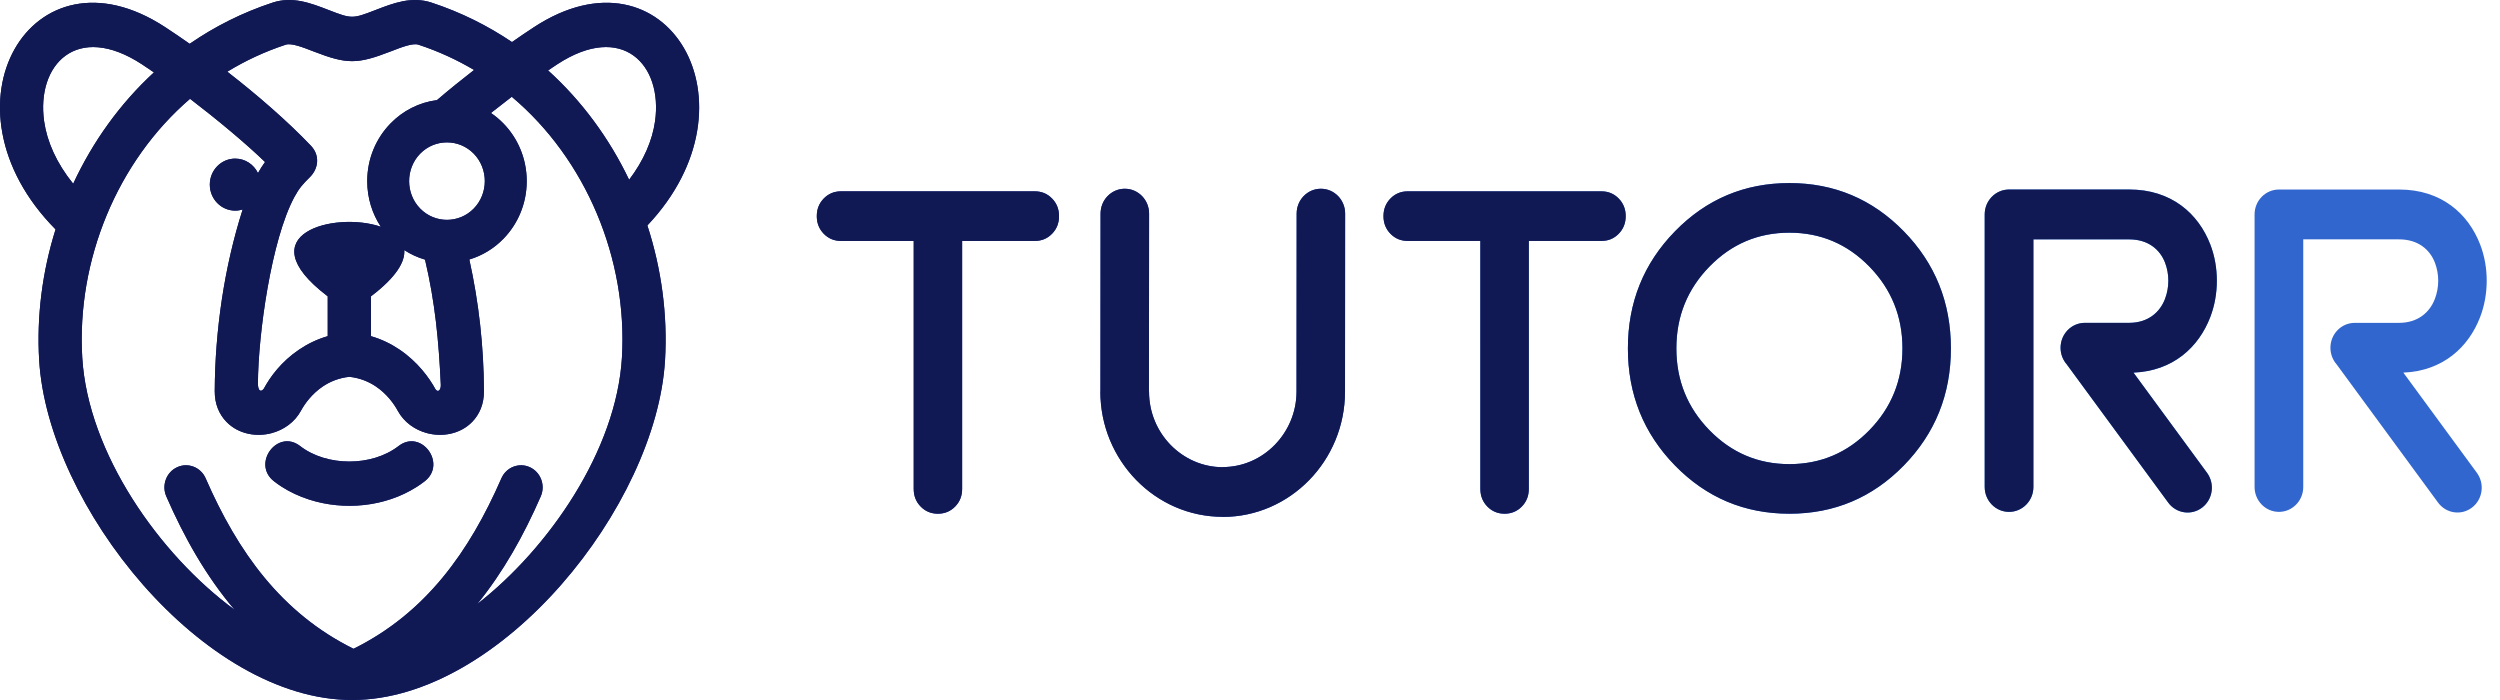 <svg width="200" height="56" viewBox="0 0 200 56" fill="none" xmlns="http://www.w3.org/2000/svg">
<g clip-path="url(#clip0)">
<path fill-rule="evenodd" clip-rule="evenodd" d="M24.008 35.682C26.141 37.337 29.754 37.337 31.887 35.682C33.701 34.281 35.784 37.105 33.97 38.506C33.763 38.667 33.546 38.819 33.322 38.961C30.812 40.555 27.536 40.867 24.738 39.967C23.942 39.712 23.191 39.362 22.517 38.926C22.314 38.794 22.116 38.654 21.926 38.506C20.111 37.105 22.194 34.281 24.008 35.682ZM11.354 5.143C11.659 5.343 11.981 5.56 12.315 5.791C9.604 8.286 7.419 11.333 5.855 14.701C4.526 13.053 3.762 11.337 3.531 9.706C2.892 5.185 6.136 1.733 11.354 5.143ZM37.901 16.684C39.078 15.479 39.078 13.499 37.901 12.294C36.724 11.089 34.79 11.089 33.613 12.294C32.436 13.499 32.436 15.479 33.613 16.684C34.79 17.89 36.724 17.89 37.901 16.684ZM42.728 2.167C42.154 2.542 41.562 2.944 40.958 3.365C39.022 2.057 36.877 0.984 34.531 0.211C32.931 -0.318 31.466 0.25 30.027 0.808C28.201 1.515 28.135 1.515 26.308 0.808C24.869 0.25 23.404 -0.318 21.804 0.211C19.376 1.01 17.163 2.132 15.174 3.505C14.502 3.031 13.842 2.583 13.206 2.167C2.52 -4.818 -5.309 8.502 4.445 18.349C3.381 21.745 2.926 25.31 3.132 28.803C3.818 40.475 16.256 56 28.168 56C40.08 56 52.519 40.475 53.204 28.803C53.414 25.203 52.926 21.525 51.79 18.036C61.077 8.223 53.302 -4.744 42.728 2.167ZM43.847 5.633C44.093 5.466 44.338 5.302 44.581 5.143C49.798 1.733 53.042 5.185 52.403 9.706C52.186 11.232 51.505 12.833 50.33 14.382C48.745 11.069 46.55 8.078 43.847 5.633ZM40.268 19.108C39.521 19.874 38.589 20.449 37.546 20.76C38.314 24.219 38.701 27.743 38.717 31.29C38.721 32.328 38.359 33.144 37.785 33.741C37.294 34.251 36.667 34.569 35.995 34.707C35.395 34.831 34.756 34.809 34.16 34.65C33.202 34.394 32.318 33.783 31.815 32.851C31.507 32.282 30.936 31.502 30.073 30.918C29.506 30.536 28.801 30.237 27.948 30.144C27.093 30.237 26.389 30.536 25.822 30.918C24.959 31.502 24.388 32.282 24.08 32.851C23.577 33.783 22.692 34.394 21.734 34.65C21.139 34.809 20.499 34.831 19.898 34.707C19.228 34.569 18.601 34.251 18.11 33.741C17.536 33.144 17.174 32.328 17.178 31.29C17.2 26.456 17.941 21.356 19.414 16.758C19.225 16.818 19.024 16.85 18.817 16.85C17.694 16.85 16.784 15.918 16.784 14.768C16.784 13.62 17.694 12.688 18.817 12.688C19.615 12.688 20.304 13.159 20.637 13.845C20.816 13.532 21.002 13.238 21.203 12.96C19.69 11.493 17.412 9.593 15.204 7.903C9.37 12.918 6.124 20.819 6.58 28.595C7.029 36.232 12.753 44.367 18.767 48.783C16.496 46.104 14.747 43.018 13.304 39.709C12.916 38.818 13.305 37.774 14.175 37.376C15.046 36.978 16.066 37.377 16.454 38.269C19.016 44.141 22.504 49.041 28.282 51.903C34.06 49.041 37.547 44.141 40.11 38.269C40.498 37.377 41.519 36.978 42.389 37.376C43.258 37.774 43.65 38.818 43.261 39.709C41.901 42.828 40.268 45.75 38.184 48.317C43.907 43.863 49.32 36.018 49.755 28.595C50.217 20.734 46.894 12.748 40.941 7.741C40.379 8.171 39.821 8.605 39.275 9.038C39.633 9.282 39.965 9.561 40.268 9.871C41.424 11.053 42.138 12.687 42.138 14.489C42.138 16.294 41.424 17.926 40.268 19.108ZM34.002 20.77C33.408 20.597 32.852 20.339 32.342 20.008C32.413 20.94 31.703 22.16 29.723 23.671C29.708 23.682 29.693 23.695 29.679 23.706V26.893C30.543 27.142 31.305 27.523 31.966 27.97C33.401 28.938 34.34 30.219 34.843 31.149C35.051 31.434 35.282 31.195 35.263 30.773C35.101 27.281 34.808 24.173 34.002 20.77ZM30.468 18.142C26.818 16.874 19.677 18.717 26.172 23.671C26.183 23.679 26.195 23.689 26.206 23.698C26.21 23.7 26.213 23.703 26.217 23.706V26.893C25.352 27.142 24.59 27.523 23.928 27.97C22.493 28.938 21.61 30.159 21.108 31.09C20.843 31.437 20.631 31.232 20.634 30.664C20.655 26.745 21.701 19.189 23.551 15.758C23.937 15.042 24.243 14.714 24.801 14.16C25.454 13.51 25.634 12.462 24.875 11.661C23.02 9.714 20.625 7.631 18.184 5.735C19.622 4.857 21.182 4.127 22.859 3.575C23.308 3.425 24.208 3.774 25.093 4.118C27.755 5.149 28.581 5.149 31.244 4.118C32.127 3.774 33.028 3.425 33.476 3.575C35.066 4.098 36.55 4.782 37.926 5.598C36.919 6.375 35.919 7.187 34.958 8.008C33.516 8.193 32.222 8.87 31.247 9.871C30.092 11.053 29.378 12.687 29.378 14.489C29.378 15.843 29.78 17.1 30.468 18.142ZM105.671 15.1C104.601 15.1 103.732 15.989 103.732 17.086L103.722 31.331C103.721 32.983 103.053 34.493 101.979 35.593C100.91 36.687 99.437 37.366 97.819 37.366H97.812V37.375C96.196 37.373 94.721 36.691 93.647 35.593C92.584 34.503 91.923 32.997 91.923 31.337V31.331H91.915L91.927 17.086C91.927 15.989 91.057 15.1 89.986 15.1C88.916 15.1 88.046 15.989 88.046 17.086L88.036 31.331H88.029V31.337C88.029 34.089 89.133 36.592 90.909 38.411C92.677 40.22 95.121 41.344 97.812 41.346V41.353H97.819C100.512 41.353 102.959 40.227 104.732 38.411C106.5 36.602 107.599 34.094 107.601 31.331L107.611 17.086C107.611 15.989 106.743 15.1 105.671 15.1ZM65.903 18.702C66.277 19.084 66.736 19.274 67.281 19.274H73.096V39.113C73.096 39.672 73.281 40.143 73.655 40.524C74.028 40.906 74.487 41.097 75.033 41.097C75.579 41.097 76.037 40.906 76.411 40.524C76.785 40.143 76.971 39.672 76.971 39.113V19.274H82.784C83.331 19.274 83.79 19.084 84.162 18.702C84.537 18.32 84.722 17.849 84.722 17.291C84.722 16.732 84.537 16.263 84.162 15.88C83.79 15.498 83.331 15.307 82.784 15.307H67.281C66.736 15.307 66.277 15.498 65.903 15.88C65.53 16.263 65.343 16.732 65.343 17.291C65.343 17.849 65.53 18.32 65.903 18.702ZM111.238 18.702C111.611 19.084 112.071 19.274 112.616 19.274H118.429V39.113C118.429 39.672 118.616 40.143 118.989 40.524C119.363 40.906 119.822 41.097 120.367 41.097C120.912 41.097 121.372 40.906 121.745 40.524C122.119 40.143 122.305 39.672 122.305 39.113V19.274H128.118C128.664 19.274 129.123 19.084 129.496 18.702C129.87 18.32 130.057 17.849 130.057 17.291C130.057 16.732 129.87 16.263 129.496 15.88C129.123 15.498 128.664 15.307 128.118 15.307H112.616C112.071 15.307 111.611 15.498 111.238 15.88C110.864 16.263 110.678 16.732 110.678 17.291C110.678 17.849 110.864 18.32 111.238 18.702ZM134.001 18.504C131.489 21.075 130.232 24.198 130.232 27.872C130.232 31.546 131.489 34.669 134.001 37.241C136.513 39.812 139.564 41.097 143.152 41.097C146.741 41.097 149.791 39.812 152.303 37.241C154.815 34.669 156.072 31.546 156.072 27.872C156.072 24.198 154.815 21.075 152.303 18.504C149.791 15.932 146.741 14.646 143.152 14.646C139.564 14.646 136.513 15.932 134.001 18.504ZM136.757 34.418C134.991 32.611 134.109 30.428 134.109 27.872C134.109 25.314 134.991 23.132 136.757 21.325C138.522 19.517 140.654 18.614 143.152 18.614C145.649 18.614 147.782 19.517 149.548 21.325C151.312 23.132 152.196 25.314 152.196 27.872C152.196 30.428 151.312 32.611 149.548 34.418C147.782 36.226 145.649 37.13 143.152 37.13C140.654 37.13 138.522 36.226 136.757 34.418ZM160.724 40.95C161.799 40.95 162.672 40.058 162.672 38.957V19.148H170.341C171.853 19.148 172.8 19.963 173.203 21.008C173.381 21.47 173.47 21.968 173.468 22.464C173.468 22.958 173.376 23.457 173.198 23.923C172.788 24.991 171.834 25.828 170.341 25.828H166.792C165.718 25.828 164.846 26.72 164.846 27.822C164.846 28.334 165.034 28.8 165.345 29.154L173.458 40.207C174.101 41.084 175.316 41.262 176.174 40.603C177.031 39.946 177.203 38.702 176.561 37.824L170.677 29.808C173.838 29.682 175.892 27.78 176.819 25.372C177.169 24.459 177.347 23.464 177.347 22.464C177.349 21.466 177.176 20.473 176.824 19.56C175.87 17.089 173.715 15.162 170.341 15.162H160.724C159.649 15.162 158.776 16.055 158.776 17.154V38.957C158.776 40.058 159.649 40.95 160.724 40.95Z" fill="url(#paint0_radial)"/>
<path fill-rule="evenodd" clip-rule="evenodd" d="M24.008 35.682C26.141 37.337 29.754 37.337 31.887 35.682C33.701 34.281 35.784 37.105 33.97 38.506C33.763 38.667 33.546 38.819 33.322 38.961C30.812 40.555 27.536 40.867 24.738 39.967C23.942 39.712 23.191 39.362 22.517 38.926C22.314 38.794 22.116 38.654 21.926 38.506C20.111 37.105 22.194 34.281 24.008 35.682ZM11.354 5.143C11.659 5.343 11.981 5.56 12.315 5.791C9.604 8.286 7.419 11.333 5.855 14.701C4.526 13.053 3.762 11.337 3.531 9.706C2.892 5.185 6.136 1.733 11.354 5.143ZM37.901 16.684C39.078 15.479 39.078 13.499 37.901 12.294C36.724 11.089 34.79 11.089 33.613 12.294C32.436 13.499 32.436 15.479 33.613 16.684C34.79 17.89 36.724 17.89 37.901 16.684ZM42.728 2.167C42.154 2.542 41.562 2.944 40.958 3.365C39.022 2.057 36.877 0.984 34.531 0.211C32.931 -0.318 31.466 0.25 30.027 0.808C28.201 1.515 28.135 1.515 26.308 0.808C24.869 0.25 23.404 -0.318 21.804 0.211C19.376 1.01 17.163 2.132 15.174 3.505C14.502 3.031 13.842 2.583 13.206 2.167C2.52 -4.818 -5.309 8.502 4.445 18.349C3.381 21.745 2.926 25.31 3.132 28.803C3.818 40.475 16.256 56 28.168 56C40.08 56 52.519 40.475 53.204 28.803C53.414 25.203 52.926 21.525 51.79 18.036C61.077 8.223 53.302 -4.744 42.728 2.167ZM43.847 5.633C44.093 5.466 44.338 5.302 44.581 5.143C49.798 1.733 53.042 5.185 52.403 9.706C52.186 11.232 51.505 12.833 50.33 14.382C48.745 11.069 46.55 8.078 43.847 5.633ZM40.268 19.108C39.521 19.874 38.589 20.449 37.546 20.76C38.314 24.219 38.701 27.743 38.717 31.29C38.721 32.328 38.359 33.144 37.785 33.741C37.294 34.251 36.667 34.569 35.995 34.707C35.395 34.831 34.756 34.809 34.16 34.65C33.202 34.394 32.318 33.783 31.815 32.851C31.507 32.282 30.936 31.502 30.073 30.918C29.506 30.536 28.801 30.237 27.948 30.144C27.093 30.237 26.389 30.536 25.822 30.918C24.959 31.502 24.388 32.282 24.08 32.851C23.577 33.783 22.692 34.394 21.734 34.65C21.139 34.809 20.499 34.831 19.898 34.707C19.228 34.569 18.601 34.251 18.11 33.741C17.536 33.144 17.174 32.328 17.178 31.29C17.2 26.456 17.941 21.356 19.414 16.758C19.225 16.818 19.024 16.85 18.817 16.85C17.694 16.85 16.784 15.918 16.784 14.768C16.784 13.62 17.694 12.688 18.817 12.688C19.615 12.688 20.304 13.159 20.637 13.845C20.816 13.532 21.002 13.238 21.203 12.96C19.69 11.493 17.412 9.593 15.204 7.903C9.37 12.918 6.124 20.819 6.58 28.595C7.029 36.232 12.753 44.367 18.767 48.783C16.496 46.104 14.747 43.018 13.304 39.709C12.916 38.818 13.305 37.774 14.175 37.376C15.046 36.978 16.066 37.377 16.454 38.269C19.016 44.141 22.504 49.041 28.282 51.903C34.06 49.041 37.547 44.141 40.11 38.269C40.498 37.377 41.519 36.978 42.389 37.376C43.258 37.774 43.65 38.818 43.261 39.709C41.901 42.828 40.268 45.75 38.184 48.317C43.907 43.863 49.32 36.018 49.755 28.595C50.217 20.734 46.894 12.748 40.941 7.741C40.379 8.171 39.821 8.605 39.275 9.038C39.633 9.282 39.965 9.561 40.268 9.871C41.424 11.053 42.138 12.687 42.138 14.489C42.138 16.294 41.424 17.926 40.268 19.108ZM34.002 20.77C33.408 20.597 32.852 20.339 32.342 20.008C32.413 20.94 31.703 22.16 29.723 23.671C29.708 23.682 29.693 23.695 29.679 23.706V26.893C30.543 27.142 31.305 27.523 31.966 27.97C33.401 28.938 34.34 30.219 34.843 31.149C35.051 31.434 35.282 31.195 35.263 30.773C35.101 27.281 34.808 24.173 34.002 20.77ZM30.468 18.142C26.818 16.874 19.677 18.717 26.172 23.671C26.183 23.679 26.195 23.689 26.206 23.698C26.21 23.7 26.213 23.703 26.217 23.706V26.893C25.352 27.142 24.59 27.523 23.928 27.97C22.493 28.938 21.61 30.159 21.108 31.09C20.843 31.437 20.631 31.232 20.634 30.664C20.655 26.745 21.701 19.189 23.551 15.758C23.937 15.042 24.243 14.714 24.801 14.16C25.454 13.51 25.634 12.462 24.875 11.661C23.02 9.714 20.625 7.631 18.184 5.735C19.622 4.857 21.182 4.127 22.859 3.575C23.308 3.425 24.208 3.774 25.093 4.118C27.755 5.149 28.581 5.149 31.244 4.118C32.127 3.774 33.028 3.425 33.476 3.575C35.066 4.098 36.55 4.782 37.926 5.598C36.919 6.375 35.919 7.187 34.958 8.008C33.516 8.193 32.222 8.87 31.247 9.871C30.092 11.053 29.378 12.687 29.378 14.489C29.378 15.843 29.78 17.1 30.468 18.142ZM105.671 15.1C104.601 15.1 103.732 15.989 103.732 17.086L103.722 31.331C103.721 32.983 103.053 34.493 101.979 35.593C100.91 36.687 99.437 37.366 97.819 37.366H97.812V37.375C96.196 37.373 94.721 36.691 93.647 35.593C92.584 34.503 91.923 32.997 91.923 31.337V31.331H91.915L91.927 17.086C91.927 15.989 91.057 15.1 89.986 15.1C88.916 15.1 88.046 15.989 88.046 17.086L88.036 31.331H88.029V31.337C88.029 34.089 89.133 36.592 90.909 38.411C92.677 40.22 95.121 41.344 97.812 41.346V41.353H97.819C100.512 41.353 102.959 40.227 104.732 38.411C106.5 36.602 107.599 34.094 107.601 31.331L107.611 17.086C107.611 15.989 106.743 15.1 105.671 15.1ZM65.903 18.702C66.277 19.084 66.736 19.274 67.281 19.274H73.096V39.113C73.096 39.672 73.281 40.143 73.655 40.524C74.028 40.906 74.487 41.097 75.033 41.097C75.579 41.097 76.037 40.906 76.411 40.524C76.785 40.143 76.971 39.672 76.971 39.113V19.274H82.784C83.331 19.274 83.79 19.084 84.162 18.702C84.537 18.32 84.722 17.849 84.722 17.291C84.722 16.732 84.537 16.263 84.162 15.88C83.79 15.498 83.331 15.307 82.784 15.307H67.281C66.736 15.307 66.277 15.498 65.903 15.88C65.53 16.263 65.343 16.732 65.343 17.291C65.343 17.849 65.53 18.32 65.903 18.702ZM111.238 18.702C111.611 19.084 112.071 19.274 112.616 19.274H118.429V39.113C118.429 39.672 118.616 40.143 118.989 40.524C119.363 40.906 119.822 41.097 120.367 41.097C120.912 41.097 121.372 40.906 121.745 40.524C122.119 40.143 122.305 39.672 122.305 39.113V19.274H128.118C128.664 19.274 129.123 19.084 129.496 18.702C129.87 18.32 130.057 17.849 130.057 17.291C130.057 16.732 129.87 16.263 129.496 15.88C129.123 15.498 128.664 15.307 128.118 15.307H112.616C112.071 15.307 111.611 15.498 111.238 15.88C110.864 16.263 110.678 16.732 110.678 17.291C110.678 17.849 110.864 18.32 111.238 18.702ZM134.001 18.504C131.489 21.075 130.232 24.198 130.232 27.872C130.232 31.546 131.489 34.669 134.001 37.241C136.513 39.812 139.564 41.097 143.152 41.097C146.741 41.097 149.791 39.812 152.303 37.241C154.815 34.669 156.072 31.546 156.072 27.872C156.072 24.198 154.815 21.075 152.303 18.504C149.791 15.932 146.741 14.646 143.152 14.646C139.564 14.646 136.513 15.932 134.001 18.504ZM136.757 34.418C134.991 32.611 134.109 30.428 134.109 27.872C134.109 25.314 134.991 23.132 136.757 21.325C138.522 19.517 140.654 18.614 143.152 18.614C145.649 18.614 147.782 19.517 149.548 21.325C151.312 23.132 152.196 25.314 152.196 27.872C152.196 30.428 151.312 32.611 149.548 34.418C147.782 36.226 145.649 37.13 143.152 37.13C140.654 37.13 138.522 36.226 136.757 34.418ZM160.724 40.95C161.799 40.95 162.672 40.058 162.672 38.957V19.148H170.341C171.853 19.148 172.8 19.963 173.203 21.008C173.381 21.47 173.47 21.968 173.468 22.464C173.468 22.958 173.376 23.457 173.198 23.923C172.788 24.991 171.834 25.828 170.341 25.828H166.792C165.718 25.828 164.846 26.72 164.846 27.822C164.846 28.334 165.034 28.8 165.345 29.154L173.458 40.207C174.101 41.084 175.316 41.262 176.174 40.603C177.031 39.946 177.203 38.702 176.561 37.824L170.677 29.808C173.838 29.682 175.892 27.78 176.819 25.372C177.169 24.459 177.347 23.464 177.347 22.464C177.349 21.466 177.176 20.473 176.824 19.56C175.87 17.089 173.715 15.162 170.341 15.162H160.724C159.649 15.162 158.776 16.055 158.776 17.154V38.957C158.776 40.058 159.649 40.95 160.724 40.95Z" fill="#101954"/>
<path fill-rule="evenodd" clip-rule="evenodd" d="M184.26 38.957C184.26 40.058 183.388 40.95 182.313 40.95C181.238 40.95 180.366 40.058 180.366 38.957V17.155C180.366 16.055 181.238 15.162 182.313 15.162H191.932C195.302 15.162 197.46 17.089 198.412 19.56C198.764 20.473 198.938 21.466 198.937 22.464C198.935 23.465 198.759 24.459 198.408 25.372C197.482 27.78 195.426 29.682 192.267 29.808L198.149 37.824C198.793 38.702 198.619 39.947 197.762 40.604C196.904 41.262 195.689 41.084 195.046 40.208L186.933 29.155C186.624 28.8 186.434 28.334 186.434 27.822C186.434 26.72 187.306 25.828 188.381 25.828H191.932C193.422 25.828 194.376 24.991 194.786 23.924C194.966 23.457 195.056 22.958 195.058 22.464C195.058 21.969 194.969 21.471 194.791 21.009C194.388 19.963 193.441 19.149 191.932 19.149H184.26V38.957Z" fill="#3166CF"/>
</g>
<defs>
<radialGradient id="paint0_radial" cx="0" cy="0" r="1" gradientUnits="userSpaceOnUse" gradientTransform="translate(0.264 0.311) rotate(12.358) scale(189.072 177.951)">
<stop stop-color="#101954"/>
<stop offset="0.442" stop-color="#2737A0"/>
<stop offset="1" stop-color="#3B95FF"/>
</radialGradient>
<clipPath id="clip0">
<rect width="200" height="56" fill="white"/>
</clipPath>
</defs>
</svg>

